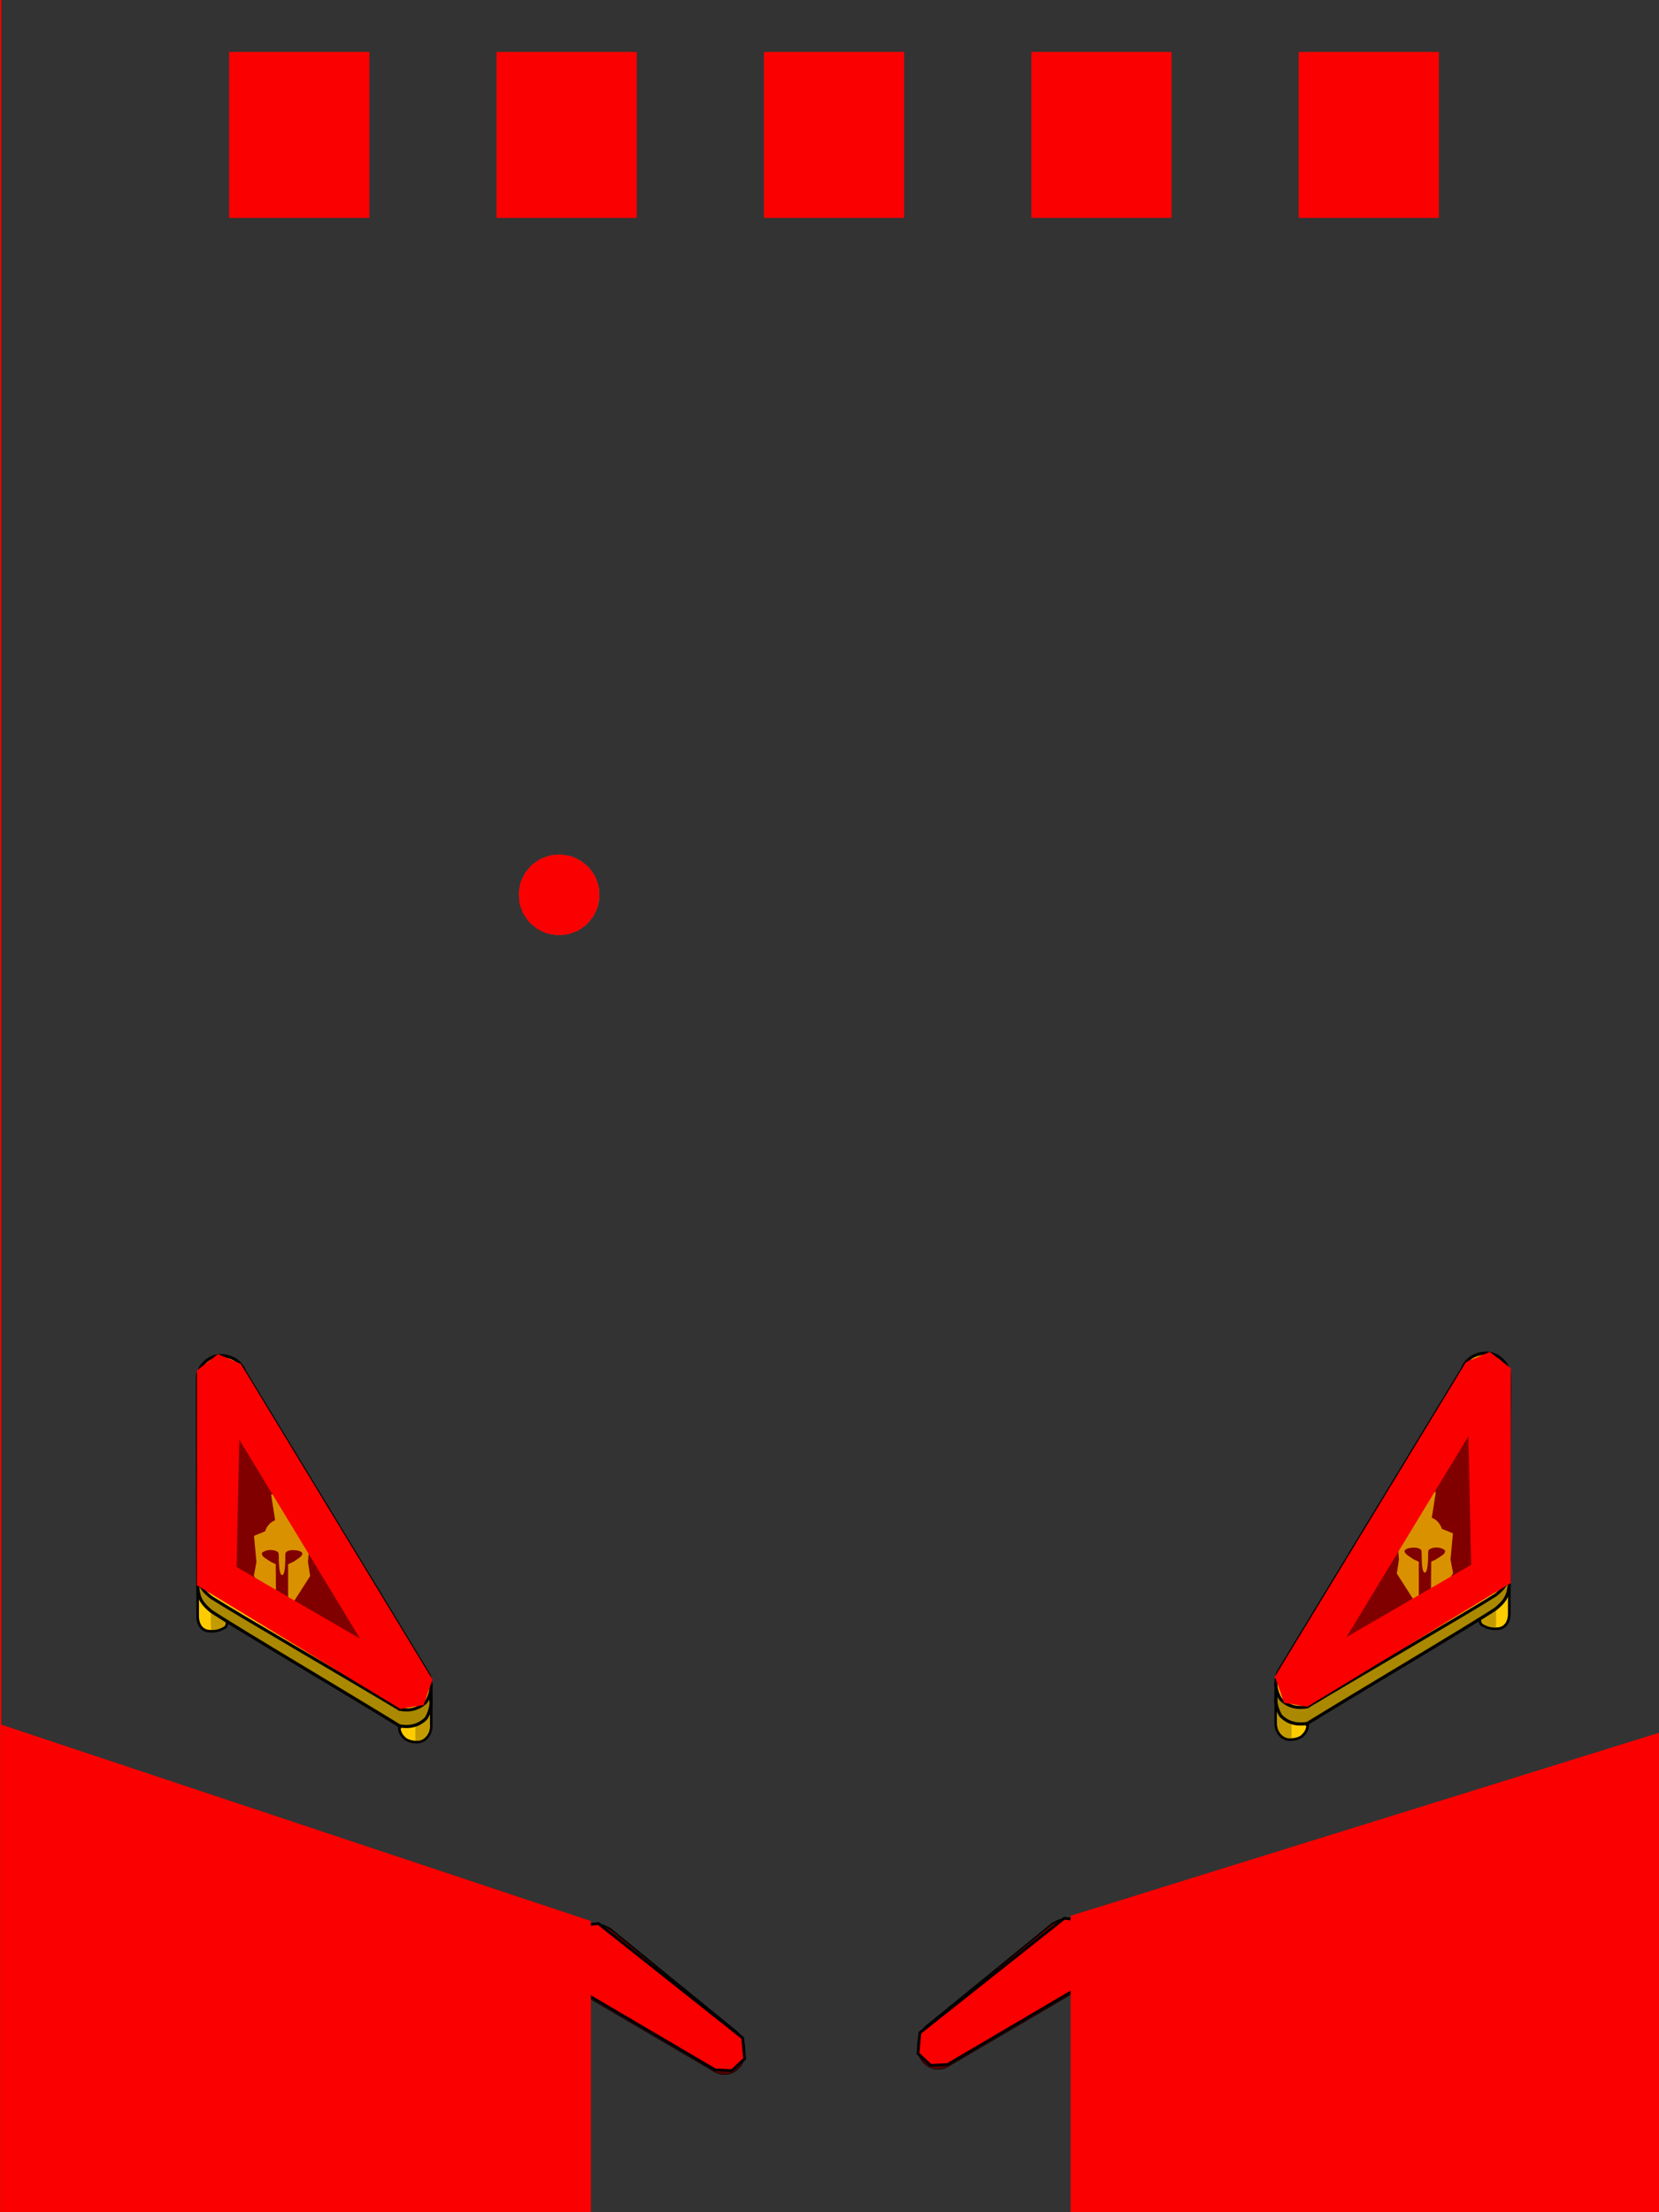 <?xml version="1.0" encoding="UTF-8" standalone="no"?>
<svg
   xmlns:dc="http://purl.org/dc/elements/1.1/"
   xmlns:cc="http://creativecommons.org/ns#"
   xmlns:rdf="http://www.w3.org/1999/02/22-rdf-syntax-ns#"
   xmlns:svg="http://www.w3.org/2000/svg"
   xmlns="http://www.w3.org/2000/svg"
   xmlns:sodipodi="http://sodipodi.sourceforge.net/DTD/sodipodi-0.dtd"
   xmlns:inkscape="http://www.inkscape.org/namespaces/inkscape"
   width="600"
   height="800"
   viewBox="0 0 600 800"
   version="1.1"
   id="svg8"
   inkscape:version="1.0 (4035a4fb49, 2020-05-01)"
   sodipodi:docname="p3.svg">
  <rect x="0" y="0" width="600" height="800" fill="#333333" stroke="none"/>
  <defs
     id="defs2">
    <radialGradient
       gradientUnits="userSpaceOnUse"
       gradientTransform="matrix(-1.348,0,0,-1.366,263.8,247.3)"
       r="78.393"
       cy="103.57"
       cx="117.74"
       id="radialGradient6065">
      <stop
         id="stop1873"
         offset="0"
         stop-opacity="0"
         stop-color="#fff" />
      <stop
         id="stop1875"
         offset=".619"
         stop-opacity="0"
         stop-color="#6c6c6c" />
      <stop
         id="stop1877"
         offset=".699"
         stop-color="#43434f" />
      <stop
         id="stop1879"
         offset=".82"
         stop-opacity="0"
         stop-color="#fff" />
      <stop
         id="stop1881"
         offset="1"
         stop-color="#5d5d5d" />
    </radialGradient>
    <radialGradient
       gradientUnits="userSpaceOnUse"
       gradientTransform="matrix(1.25,0,0,1.149,-265.8,-18.99)"
       r="78.393"
       cy="93.494"
       cx="285.26"
       id="radialGradient6087">
      <stop
         id="stop1884"
         offset="0"
         stop-color="#fff" />
      <stop
         id="stop1886"
         offset=".495"
         stop-color="#fff" />
      <stop
         id="stop1888"
         offset=".624"
         stop-color="#bababa" />
      <stop
         id="stop1890"
         offset=".751" />
      <stop
         id="stop1892"
         offset="1"
         stop-color="#fff" />
    </radialGradient>
    <radialGradient
       gradientUnits="userSpaceOnUse"
       gradientTransform="matrix(1,0,0,0.65,0,52.71)"
       r="83.816"
       cy="150.81"
       cx="205.43"
       id="radialGradient904">
      <stop
         id="stop1927"
         offset="0"
         stop-color="#fca" />
      <stop
         id="stop1929"
         offset="1"
         stop-color="#ffad76" />
    </radialGradient>
    <mask
       id="mask2396"
       maskUnits="userSpaceOnUse">
      <g
         id="g2416">
        <path
           d="M 709.8,258.9 H 610.2 L 660,172.6 Z"
           inkscape:transform-center-y="-14.38"
           style="display:inline;fill:#4e4e4e;fill-opacity:1;stroke:none;stroke-width:0;stroke-linecap:round;stroke-linejoin:round;stop-color:#000000"
           id="path2398" />
        <path
           d="M 736.6,270.9 H 637 l 49.8,-86.3 z"
           inkscape:transform-center-y="-14.38"
           style="fill:#ababab;fill-opacity:1;stroke:none;stroke-width:0;stroke-linecap:round;stroke-linejoin:round;stop-color:#000000"
           id="path2400" />
        <path
           d="m 772.7,260 h -99.6 l 49.8,-86.3 z"
           inkscape:transform-center-y="-14.38"
           style="display:inline;fill:#868686;fill-opacity:1;stroke:none;stroke-width:0;stroke-linecap:round;stroke-linejoin:round;stop-color:#000000"
           id="path2402" />
        <path
           d="m 805.5,284.9 h -99.6 l 49.8,-86.3 z"
           inkscape:transform-center-y="-14.38"
           style="display:inline;fill:#4e4e4e;fill-opacity:1;stroke:none;stroke-width:0;stroke-linecap:round;stroke-linejoin:round;stop-color:#000000"
           id="path2404" />
        <path
           d="m 964.1,265 h -99.6 l 49.8,-86.3 z"
           inkscape:transform-center-y="-14.38"
           style="display:inline;fill:#4e4e4e;fill-opacity:1;stroke:none;stroke-width:0;stroke-linecap:round;stroke-linejoin:round;stop-color:#000000"
           id="path2406" />
        <path
           d="M 844.8,259.2 H 745.2 L 795,172.9 Z"
           inkscape:transform-center-y="-14.38"
           style="display:inline;fill:#868686;fill-opacity:1;stroke:none;stroke-width:0;stroke-linecap:round;stroke-linejoin:round;stop-color:#000000"
           id="path2408" />
        <path
           d="m 903,273.9 h -99.6 l 49.8,-86.3 z"
           inkscape:transform-center-y="-14.38"
           style="display:inline;fill:#ababab;fill-opacity:1;stroke:none;stroke-width:0;stroke-linecap:round;stroke-linejoin:round;stop-color:#000000"
           id="path2410" />
        <path
           d="M 1002,259.3 H 903 L 952.8,173 Z"
           inkscape:transform-center-y="-14.38"
           style="display:inline;fill:#ababab;fill-opacity:1;stroke:none;stroke-width:0;stroke-linecap:round;stroke-linejoin:round;stop-color:#000000"
           id="path2412" />
        <path
           d="m 928.4,262.1 h -99.6 l 49.8,-86.3 z"
           inkscape:transform-center-y="-14.38"
           style="display:inline;fill:#868686;fill-opacity:1;stroke:none;stroke-width:0;stroke-linecap:round;stroke-linejoin:round;stop-color:#000000"
           id="path2414" />
      </g>
    </mask>
    <mask
       maskUnits="userSpaceOnUse"
       id="mask2396-6">
      <g
         id="g2416-2">
        <path
           id="path2398-5"
           style="display:inline;fill:#4e4e4e;fill-opacity:1;stroke:none;stroke-width:0;stroke-linecap:round;stroke-linejoin:round;stop-color:#000000"
           inkscape:transform-center-y="-14.38"
           d="M 709.8,258.9 H 610.2 L 660,172.6 Z" />
        <path
           id="path2400-9"
           style="fill:#ababab;fill-opacity:1;stroke:none;stroke-width:0;stroke-linecap:round;stroke-linejoin:round;stop-color:#000000"
           inkscape:transform-center-y="-14.38"
           d="M 736.6,270.9 H 637 l 49.8,-86.3 z" />
        <path
           id="path2402-7"
           style="display:inline;fill:#868686;fill-opacity:1;stroke:none;stroke-width:0;stroke-linecap:round;stroke-linejoin:round;stop-color:#000000"
           inkscape:transform-center-y="-14.38"
           d="m 772.7,260 h -99.6 l 49.8,-86.3 z" />
        <path
           id="path2404-4"
           style="display:inline;fill:#4e4e4e;fill-opacity:1;stroke:none;stroke-width:0;stroke-linecap:round;stroke-linejoin:round;stop-color:#000000"
           inkscape:transform-center-y="-14.38"
           d="m 805.5,284.9 h -99.6 l 49.8,-86.3 z" />
        <path
           id="path2406-1"
           style="display:inline;fill:#4e4e4e;fill-opacity:1;stroke:none;stroke-width:0;stroke-linecap:round;stroke-linejoin:round;stop-color:#000000"
           inkscape:transform-center-y="-14.38"
           d="m 964.1,265 h -99.6 l 49.8,-86.3 z" />
        <path
           id="path2408-5"
           style="display:inline;fill:#868686;fill-opacity:1;stroke:none;stroke-width:0;stroke-linecap:round;stroke-linejoin:round;stop-color:#000000"
           inkscape:transform-center-y="-14.38"
           d="M 844.8,259.2 H 745.2 L 795,172.9 Z" />
        <path
           id="path2410-6"
           style="display:inline;fill:#ababab;fill-opacity:1;stroke:none;stroke-width:0;stroke-linecap:round;stroke-linejoin:round;stop-color:#000000"
           inkscape:transform-center-y="-14.38"
           d="m 903,273.9 h -99.6 l 49.8,-86.3 z" />
        <path
           id="path2412-6"
           style="display:inline;fill:#ababab;fill-opacity:1;stroke:none;stroke-width:0;stroke-linecap:round;stroke-linejoin:round;stop-color:#000000"
           inkscape:transform-center-y="-14.38"
           d="M 1002,259.3 H 903 L 952.8,173 Z" />
        <path
           id="path2414-2"
           style="display:inline;fill:#868686;fill-opacity:1;stroke:none;stroke-width:0;stroke-linecap:round;stroke-linejoin:round;stop-color:#000000"
           inkscape:transform-center-y="-14.38"
           d="m 928.4,262.1 h -99.6 l 49.8,-86.3 z" />
      </g>
    </mask>
    <mask
       id="mask2396-6-1"
       maskUnits="userSpaceOnUse">
      <g
         id="g2416-2-1">
        <path
           d="M 709.8,258.9 H 610.2 L 660,172.6 Z"
           inkscape:transform-center-y="-14.38"
           style="display:inline;fill:#4e4e4e;fill-opacity:1;stroke:none;stroke-width:0;stroke-linecap:round;stroke-linejoin:round;stop-color:#000000"
           id="path2398-5-6" />
        <path
           d="M 736.6,270.9 H 637 l 49.8,-86.3 z"
           inkscape:transform-center-y="-14.38"
           style="fill:#ababab;fill-opacity:1;stroke:none;stroke-width:0;stroke-linecap:round;stroke-linejoin:round;stop-color:#000000"
           id="path2400-9-4" />
        <path
           d="m 772.7,260 h -99.6 l 49.8,-86.3 z"
           inkscape:transform-center-y="-14.38"
           style="display:inline;fill:#868686;fill-opacity:1;stroke:none;stroke-width:0;stroke-linecap:round;stroke-linejoin:round;stop-color:#000000"
           id="path2402-7-5" />
        <path
           d="m 805.5,284.9 h -99.6 l 49.8,-86.3 z"
           inkscape:transform-center-y="-14.38"
           style="display:inline;fill:#4e4e4e;fill-opacity:1;stroke:none;stroke-width:0;stroke-linecap:round;stroke-linejoin:round;stop-color:#000000"
           id="path2404-4-5" />
        <path
           d="m 964.1,265 h -99.6 l 49.8,-86.3 z"
           inkscape:transform-center-y="-14.38"
           style="display:inline;fill:#4e4e4e;fill-opacity:1;stroke:none;stroke-width:0;stroke-linecap:round;stroke-linejoin:round;stop-color:#000000"
           id="path2406-1-9" />
        <path
           d="M 844.8,259.2 H 745.2 L 795,172.9 Z"
           inkscape:transform-center-y="-14.38"
           style="display:inline;fill:#868686;fill-opacity:1;stroke:none;stroke-width:0;stroke-linecap:round;stroke-linejoin:round;stop-color:#000000"
           id="path2408-5-8" />
        <path
           d="m 903,273.9 h -99.6 l 49.8,-86.3 z"
           inkscape:transform-center-y="-14.38"
           style="display:inline;fill:#ababab;fill-opacity:1;stroke:none;stroke-width:0;stroke-linecap:round;stroke-linejoin:round;stop-color:#000000"
           id="path2410-6-3" />
        <path
           d="M 1002,259.3 H 903 L 952.8,173 Z"
           inkscape:transform-center-y="-14.38"
           style="display:inline;fill:#ababab;fill-opacity:1;stroke:none;stroke-width:0;stroke-linecap:round;stroke-linejoin:round;stop-color:#000000"
           id="path2412-6-2" />
        <path
           d="m 928.4,262.1 h -99.6 l 49.8,-86.3 z"
           inkscape:transform-center-y="-14.38"
           style="display:inline;fill:#868686;fill-opacity:1;stroke:none;stroke-width:0;stroke-linecap:round;stroke-linejoin:round;stop-color:#000000"
           id="path2414-2-3" />
      </g>
    </mask>
  </defs>
  <sodipodi:namedview
     id="base"
     pagecolor="#ffffff"
     bordercolor="#666666"
     borderopacity="1.0"
     inkscape:pageopacity="0.0"
     inkscape:pageshadow="2"
     inkscape:zoom="0.9899"
     inkscape:cx="227.3"
     inkscape:cy="148"
     inkscape:document-units="px"
     inkscape:current-layer="layer2"
     inkscape:document-rotation="0"
     showgrid="false"
     units="px"
     scale-x="1"
     inkscape:window-width="1920"
     inkscape:window-height="1017"
     inkscape:window-x="-8"
     inkscape:window-y="-8"
     inkscape:window-maximized="1"
     inkscape:snap-global="false" />
  <g
     inkscape:label="flipper"
     inkscape:groupmode="layer"
     id="layer1"
     style="display:inline">
    <g
       id="left-flipper"
       transform="matrix(0.588,0,0,0.588,175.8,663)">
      <path
         transform="scale(0.265)"
         d="m 175,309.8 a 75.47,79.04 0 0 0 44.6,61.3 L 527,551.6 a 47.89,50.16 0 0 0 26.1,8.1 47.89,50.16 0 0 0 47.9,-50.1 47.89,50.16 0 0 0 -2,-14.2 47.92,50.16 0 0 1 0.2,4.2 47.92,50.16 0 0 1 -47.9,50.1 47.92,50.16 0 0 1 -26.1,-8.1 L 217.6,361.1 A 75.51,79.04 0 0 1 175,309.8 Z"
         inkscape:label="relief_base flipper"
         style="font-variation-settings:normal;display:inline;opacity:1;vector-effect:none;fill:#800000;fill-opacity:1;fill-rule:evenodd;stroke:#000000;stroke-width:1.134;stroke-linecap:butt;stroke-linejoin:miter;stroke-miterlimit:4;stroke-dasharray:none;stroke-dashoffset:0;stroke-opacity:1;stop-color:#000000;stop-opacity:1"
         id="path1553" />
      <path
         id="path1566"
         style="font-variation-settings:normal;display:inline;opacity:0.353;vector-effect:none;fill:#000000;fill-opacity:1;fill-rule:evenodd;stroke:none;stroke-width:3.779;stroke-linecap:butt;stroke-linejoin:miter;stroke-miterlimit:4;stroke-dasharray:none;stroke-dashoffset:0;stroke-opacity:1;stop-color:#000000;stop-opacity:1"
         inkscape:label="s_base flipper"
         d="m 175,309.8 a 75.47,79.04 0 0 0 44.6,61.3 L 527,551.6 a 47.89,50.16 0 0 0 26.1,8.1 47.89,50.16 0 0 0 47.9,-50.1 47.89,50.16 0 0 0 -2,-14.2 47.92,50.16 0 0 1 0.2,4.2 47.92,50.16 0 0 1 -47.9,50.1 47.92,50.16 0 0 1 -26.1,-8.1 L 217.6,361.1 A 75.51,79.04 0 0 1 175,309.8 Z"
         transform="scale(0.265)" />
      <path
         transform="scale(0.265)"
         inkscape:label="base flipper"
         d="m 247.6,209.6 a 75.51,79.04 0 0 0 -75.4,79.1 75.51,79.04 0 0 0 45.4,72.4 l 307.6,180.5 a 47.92,50.16 0 0 0 26.1,8.1 47.92,50.16 0 0 0 47.9,-50.1 47.92,50.16 0 0 0 -17.5,-38.8 l 0.1,-0.2 -284.9,-232 a 75.51,79.04 0 0 0 -5.7,-4.6 l -2.8,-2.3 -0.1,0.3 a 75.51,79.04 0 0 0 -40.6,-12.4 75.51,79.04 0 0 0 -0.1,0 z"
         style="font-variation-settings:normal;display:inline;opacity:1;vector-effect:none;fill:#800000;fill-opacity:1;fill-rule:evenodd;stroke:#000000;stroke-width:3.78;stroke-linecap:butt;stroke-linejoin:miter;stroke-miterlimit:4;stroke-dasharray:none;stroke-dashoffset:0;stroke-opacity:1;stop-color:#000000;stop-opacity:1"
         id="path1517" />
      <path
         d="m 51.33,73.88 a 12.93,14.3 0.505 0 0 -0.1,1.35 12.93,14.3 0.505 0 0 5.9,12.11 l -0.1,0.14 85.97,50.22 v 0 a 5.84,6.459 0.505 0 0 3.1,1 5.84,6.459 0.505 0 0 5.9,-6.4 5.84,6.459 0.505 0 0 -0.2,-2 5.792,6.446 0 0 1 -5.8,6.4 5.792,6.446 0 0 1 -3.1,-1 v 0.1 L 57.17,86.34 v -0.13 a 12.83,14.28 0 0 1 -5.95,-12.07 12.83,14.28 0 0 1 0,-0.26 z"
         inkscape:label="relief_surbase"
         style="font-variation-settings:normal;display:inline;vector-effect:none;fill:#ffcc00;fill-opacity:1;fill-rule:evenodd;stroke:#000000;stroke-width:0.303;stroke-linecap:butt;stroke-linejoin:miter;stroke-miterlimit:4;stroke-dasharray:none;stroke-dashoffset:0;stroke-opacity:1;stop-color:#000000"
         id="path1546" />
      <path
         id="path1551"
         style="font-variation-settings:normal;display:inline;opacity:0.359;vector-effect:none;fill:#000000;fill-opacity:1;fill-rule:evenodd;stroke:none;stroke-width:0.703;stroke-linecap:butt;stroke-linejoin:miter;stroke-miterlimit:4;stroke-dasharray:none;stroke-dashoffset:0;stroke-opacity:1;stop-color:#000000"
         inkscape:label="s_surbase"
         d="m 51.33,73.88 a 12.93,14.3 0.505 0 0 -0.1,1.35 12.93,14.3 0.505 0 0 5.9,12.11 l -0.1,0.14 85.97,50.22 v 0 a 5.84,6.459 0.505 0 0 3.1,1 5.84,6.459 0.505 0 0 5.9,-6.4 5.84,6.459 0.505 0 0 -0.2,-2 5.792,6.446 0 0 1 -5.8,6.4 5.792,6.446 0 0 1 -3.1,-1 v 0.1 L 57.17,86.34 v -0.13 a 12.83,14.28 0 0 1 -5.95,-12.07 12.83,14.28 0 0 1 0,-0.26 z" />
      <path
         inkscape:label="surbase"
         d="m 64.14,59.88 a 12.83,14.28 0 0 0 -12.83,14.26 12.83,14.28 0 0 0 5.95,12.07 v 0.13 L 143,135.8 v -0.1 a 5.792,6.446 0 0 0 3,1 5.792,6.446 0 0 0 5.9,-6.4 5.792,6.446 0 0 0 -3.4,-5.9 v -0.1 L 72.89,63.66 a 12.83,14.28 0 0 0 -2.51,-2.01 v 0 0 A 12.83,14.28 0 0 0 64.22,59.9 Z"
         style="font-variation-settings:normal;display:inline;vector-effect:none;fill:#ffcc00;fill-opacity:1;fill-rule:evenodd;stroke:#000000;stroke-width:0.7;stroke-linecap:butt;stroke-linejoin:miter;stroke-miterlimit:4;stroke-dasharray:none;stroke-dashoffset:0;stroke-opacity:1;stop-color:#000000"
         id="path1533" />
    </g>
    <g
       transform="matrix(1.12,0,0,1.12,-14.06,444.5)"
       id="left-kicker"
       style="display:inline">
      <path
         d="m 76.38,124.6 v -12.9 l 8.42,2.8 1.12,10.3 c -0.1,1.3 0.26,3.4 -0.91,3.9 -0.46,0.2 -2.05,1.4 -5.06,1.1 -2.85,-0.3 -3.68,-3.1 -3.57,-5.2 z"
         fill="#ffcc00"
         stroke="#000000"
         stroke-dashoffset="2.694"
         stroke-linecap="square"
         stroke-width="0.847"
         id="path4-2" />
      <path
         d="m 151.8,160.3 v -12.9 l -10.1,2.5 -0.2,11.1 c 0,1.3 0.7,2.5 1.7,3.4 1.2,1.2 4,1.4 5,1.1 2.4,-0.6 3.7,-3.1 3.6,-5.2 z"
         fill="#ffcc00"
         stroke="#000000"
         stroke-dashoffset="2.694"
         stroke-linecap="square"
         stroke-width="0.847"
         id="path6-4" />
      <g
         fill="#aa8800"
         id="g14-3">
        <path
           d="m 151.3,155.5 c 0,0.9 0.1,2 0.1,3 -0.1,0.6 0.1,2.6 -0.3,3.7 -0.4,1 -1.4,2.4 -2.6,2.8 -0.3,0.1 -0.6,0.3 -1.8,0.2 0,-1.8 -0.3,-7.1 1,-8.6 0.6,-0.6 1.3,-0.1 2,-0.5 0.4,-0.3 1.1,-0.9 1.6,-0.6"
           opacity="0.709"
           id="path8-8" />
        <path
           d="m 80.64,122.7 c 0.1,0.9 0,1.7 0,2.6 0,1.1 -0.1,3 0.15,4.1 1.07,0.2 3.61,-0.7 4.11,-1.1 0.51,-0.4 1.09,-2 0.1,-3.1 -1.25,-1.3 -2.98,-1 -4.29,-2.5 z"
           opacity="0.709"
           id="path10-2" />
        <path
           d="m 141.6,160.4 c 1.5,0.2 5.2,0.8 8.4,-2.3 0.6,-0.6 2,-3.7 1.7,-5.7 0,-1.4 -0.3,-2.8 -1,-4 L 91.65,48.89 c -0.53,-1.18 -0.82,-2.11 -2.64,-3.73 -1.58,-1.24 -4.38,-1.95 -6.32,-1.61 -3.63,0.65 -6.64,4.25 -6.41,8.05 l 0.18,64.6 c 0.39,3.6 1.93,5.2 4.31,7.2 9.12,6 43.13,26.1 60.83,37 z"
           stroke="#000000"
           stroke-dashoffset="2.694"
           stroke-width="1.012"
           id="path12-1" />
      </g>
      <path
         d="m 141.6,155 c 1.5,0.3 5.2,0.8 8.4,-2.2 0.6,-0.6 2,-3.6 1.7,-5.6 0,-1.4 -0.3,-2.7 -1,-3.9 L 91.65,46.11 c -0.53,-1.15 -0.82,-2.06 -2.64,-3.64 -1.58,-1.21 -4.38,-1.9 -6.32,-1.57 -3.63,0.63 -6.64,4.15 -6.41,7.86 l 0.18,63.14 c 0.39,3.4 1.93,5.1 4.31,7 9.12,5.8 43.13,25.5 60.83,36.1 z"
         fill="#ffcc00"
         stroke="#000000"
         stroke-dashoffset="2.694"
         id="path16-6" />
      <path
         d="m 79.24,111.4 0.1,1 v 0.2 c 0.1,0.3 0.17,0.5 0.29,0.8 0.15,0.3 0.32,0.6 0.52,0.8 0.2,0.3 0.43,0.5 0.67,0.8 0.2,0.1 0.41,0.3 0.63,0.5 l 58.65,34.8 0.2,0.1 c 0.2,0.2 0.4,0.3 0.6,0.4 0.3,0.2 0.6,0.4 0.9,0.5 0.3,0.2 0.6,0.3 1,0.4 0.3,0.1 0.6,0.1 0.9,0.1 0.1,0 0.3,0 0.4,0 0.2,0 0.4,-0.1 0.6,-0.1 0.3,-0.1 0.7,-0.2 1,-0.3 0.3,-0.2 0.6,-0.3 0.8,-0.5 0.3,-0.2 0.6,-0.5 0.8,-0.7 0,-0.1 0.1,-0.1 0.1,-0.1 0.2,-0.3 0.3,-0.5 0.5,-0.7 0.1,-0.3 0.2,-0.6 0.3,-0.9 0.1,-0.3 0.2,-0.7 0.2,-1 0,-0.3 0,-0.6 0,-1 -0.1,-0.3 -0.1,-0.6 -0.2,-1 -0.1,-0.3 -0.2,-0.6 -0.4,-0.9 -0.1,-0.1 -0.1,-0.3 -0.2,-0.4 l -0.3,-0.5 -2.1,-3.4 -1.5,-2.5 -2.1,-3.5 -1.5,-2.5 -1.6,-2.6 -2.1,-3.4 -1.5,-2.6 -2.1,-3.4 -0.5,-0.8 -0.6,-0.9 -0.5,-0.8 -1.5,-2.6 -2.1,-3.4 -1.6,-2.6 -1.5,-2.6 -2.1,-3.4 -1.6,-2.5 -33.04,-54.51 c -0.1,-0.1 -0.1,-0.15 -0.15,-0.22 -0.19,-0.27 -0.42,-0.51 -0.67,-0.71 -0.26,-0.21 -0.54,-0.38 -0.84,-0.53 -0.3,-0.14 -0.62,-0.25 -0.94,-0.34 -0.33,-0.1 -0.66,-0.13 -0.99,-0.16 0,0 -0.1,0 -0.12,0 -0.3,0 -0.59,0 -0.87,0.1 -0.32,0.1 -0.63,0.15 -0.93,0.28 -0.3,0.13 -0.59,0.29 -0.86,0.49 -0.27,0.19 -0.52,0.41 -0.75,0.65 -0.23,0.24 -0.43,0.51 -0.61,0.79 -0.18,0.28 -0.34,0.58 -0.46,0.89 -0.12,0.31 -0.21,0.64 -0.27,0.96 0,0.15 0,0.3 0,0.44 v 0.56 2 1 3 1 3 1 3 1 4 1 3 1 3 1 3 1 3 1 4 1 3 1 3 1 3.01 1 4 1 3 1 0.6 0.4"
         fill="#800000"
         stroke="#000000"
         stroke-dashoffset="2.694"
         stroke-width="0.7"
         id="path18-7" />
      <path
         d="m 107.2,85.68 -1.4,8.27 c 0.6,0.24 2.7,1.27 3.3,3.55 l 3.6,1.52 -0.7,8.38 0.7,4.6 -7.1,11.1 v -14.9 c 0.6,-0.3 1.2,-0.6 1.7,-0.8 0.8,-0.6 3,-1.7 2.9,-2.7 -0.1,-1.2 -5.5,-1.7 -5.5,0.2 -0.1,0.6 0.2,6.6 -1,6.8 -0.8,0 -1,-2.5 -1,-2.9 0,-0.5 -0.1,-0.9 -0.1,-1.5 -0.1,-0.9 0.2,-2.8 -0.4,-3.1 -1,-0.7 -3.17,-0.9 -4.62,0 -0.18,0.1 -0.45,0.2 -0.47,0.5 0,0.8 0.68,1.3 1.21,1.6 0.54,0.4 1.19,0.8 1.68,1.1 0.2,0.2 1.2,0.5 1.6,0.8 l 0.1,15 -7.17,-11.3 0.83,-4.4 -0.78,-8.48 3.58,-1.46 c 0.38,-1.29 1.53,-3 3.24,-3.55 l -1.3,-8.32 c 0.5,-0.1 1.2,-0.15 1.7,-0.19 0.6,0 2.2,-0.11 3.4,0 0.7,0.1 1.5,0.11 2,0.23 z"
         fill="#ffcc00"
         opacity="0.709"
         id="path20-1" />
    </g>
    <g
       id="ball"
       transform="matrix(0.185,0,0,0.185,182.8,304)">
      <circle
         id="circle1899"
         stroke-width="0.303"
         stroke="#b0b0b0"
         fill="url(#radialGradient6087)"
         r="78.24"
         cy="105.8"
         cx="105.1"
         style="fill:url(#radialGradient6087)" />
      <circle
         id="circle1901"
         stroke-width="0.303"
         stroke="#000000"
         fill="url(#radialGradient6065)"
         r="78.24"
         cy="105.8"
         cx="105.1"
         style="fill:url(#radialGradient6065)" />
      <path
         id="path1903"
         opacity="0.205"
         fill="#f2f2f2"
         d="M 33.57,138 A 78.24,78.24 0 0 0 104.7,183.7 78.24,78.24 0 0 0 173,143.6 114.7,77.11 0 0 1 108.7,156.9 114.7,77.11 0 0 1 33.57,138 Z" />
    </g>
    <g
       style="display:inline"
       id="right-kicker"
       transform="matrix(-1.12,0,0,1.12,631.4,443.6)">
      <path
         id="path4-2-6"
         stroke-width="0.847"
         stroke-linecap="square"
         stroke-dashoffset="2.694"
         stroke="#000000"
         fill="#ffcc00"
         d="m 76.38,124.6 v -12.9 l 8.42,2.8 1.12,10.3 c -0.1,1.3 0.26,3.4 -0.91,3.9 -0.46,0.2 -2.05,1.4 -5.06,1.1 -2.85,-0.3 -3.68,-3.1 -3.57,-5.2 z" />
      <path
         id="path6-4-5"
         stroke-width="0.847"
         stroke-linecap="square"
         stroke-dashoffset="2.694"
         stroke="#000000"
         fill="#ffcc00"
         d="m 151.8,160.3 v -12.9 l -10.1,2.5 -0.2,11.1 c 0,1.3 0.7,2.5 1.7,3.4 1.2,1.2 4,1.4 5,1.1 2.4,-0.6 3.7,-3.1 3.6,-5.2 z" />
      <g
         id="g14-3-25"
         fill="#aa8800">
        <path
           id="path8-8-7"
           opacity="0.709"
           d="m 151.3,155.5 c 0,0.9 0.1,2 0.1,3 -0.1,0.6 0.1,2.6 -0.3,3.7 -0.4,1 -1.4,2.4 -2.6,2.8 -0.3,0.1 -0.6,0.3 -1.8,0.2 0,-1.8 -0.3,-7.1 1,-8.6 0.6,-0.6 1.3,-0.1 2,-0.5 0.4,-0.3 1.1,-0.9 1.6,-0.6" />
        <path
           id="path10-2-4"
           opacity="0.709"
           d="m 80.64,122.7 c 0.1,0.9 0,1.7 0,2.6 0,1.1 -0.1,3 0.15,4.1 1.07,0.2 3.61,-0.7 4.11,-1.1 0.51,-0.4 1.09,-2 0.1,-3.1 -1.25,-1.3 -2.98,-1 -4.29,-2.5 z" />
        <path
           id="path12-1-86"
           stroke-width="1.012"
           stroke-dashoffset="2.694"
           stroke="#000000"
           d="m 141.6,160.4 c 1.5,0.2 5.2,0.8 8.4,-2.3 0.6,-0.6 2,-3.7 1.7,-5.7 0,-1.4 -0.3,-2.8 -1,-4 L 91.65,48.89 c -0.53,-1.18 -0.82,-2.11 -2.64,-3.73 -1.58,-1.24 -4.38,-1.95 -6.32,-1.61 -3.63,0.65 -6.64,4.25 -6.41,8.05 l 0.18,64.6 c 0.39,3.6 1.93,5.2 4.31,7.2 9.12,6 43.13,26.1 60.83,37 z" />
      </g>
      <path
         id="path16-6-1"
         stroke-dashoffset="2.694"
         stroke="#000000"
         fill="#ffcc00"
         d="m 141.6,155 c 1.5,0.3 5.2,0.8 8.4,-2.2 0.6,-0.6 2,-3.6 1.7,-5.6 0,-1.4 -0.3,-2.7 -1,-3.9 L 91.65,46.11 c -0.53,-1.15 -0.82,-2.06 -2.64,-3.64 -1.58,-1.21 -4.38,-1.9 -6.32,-1.57 -3.63,0.63 -6.64,4.15 -6.41,7.86 l 0.18,63.14 c 0.39,3.4 1.93,5.1 4.31,7 9.12,5.8 43.13,25.5 60.83,36.1 z" />
      <path
         id="path18-7-6"
         stroke-width="0.7"
         stroke-dashoffset="2.694"
         stroke="#000000"
         fill="#800000"
         d="m 79.24,111.4 0.1,1 v 0.2 c 0.1,0.3 0.17,0.5 0.29,0.8 0.15,0.3 0.32,0.6 0.52,0.8 0.2,0.3 0.43,0.5 0.67,0.8 0.2,0.1 0.41,0.3 0.63,0.5 l 58.65,34.8 0.2,0.1 c 0.2,0.2 0.4,0.3 0.6,0.4 0.3,0.2 0.6,0.4 0.9,0.5 0.3,0.2 0.6,0.3 1,0.4 0.3,0.1 0.6,0.1 0.9,0.1 0.1,0 0.3,0 0.4,0 0.2,0 0.4,-0.1 0.6,-0.1 0.3,-0.1 0.7,-0.2 1,-0.3 0.3,-0.2 0.6,-0.3 0.8,-0.5 0.3,-0.2 0.6,-0.5 0.8,-0.7 0,-0.1 0.1,-0.1 0.1,-0.1 0.2,-0.3 0.3,-0.5 0.5,-0.7 0.1,-0.3 0.2,-0.6 0.3,-0.9 0.1,-0.3 0.2,-0.7 0.2,-1 0,-0.3 0,-0.6 0,-1 -0.1,-0.3 -0.1,-0.6 -0.2,-1 -0.1,-0.3 -0.2,-0.6 -0.4,-0.9 -0.1,-0.1 -0.1,-0.3 -0.2,-0.4 l -0.3,-0.5 -2.1,-3.4 -1.5,-2.5 -2.1,-3.5 -1.5,-2.5 -1.6,-2.6 -2.1,-3.4 -1.5,-2.6 -2.1,-3.4 -0.5,-0.8 -0.6,-0.9 -0.5,-0.8 -1.5,-2.6 -2.1,-3.4 -1.6,-2.6 -1.5,-2.6 -2.1,-3.4 -1.6,-2.5 -33.04,-54.51 c -0.1,-0.1 -0.1,-0.15 -0.15,-0.22 -0.19,-0.27 -0.42,-0.51 -0.67,-0.71 -0.26,-0.21 -0.54,-0.38 -0.84,-0.53 -0.3,-0.14 -0.62,-0.25 -0.94,-0.34 -0.33,-0.1 -0.66,-0.13 -0.99,-0.16 0,0 -0.1,0 -0.12,0 -0.3,0 -0.59,0 -0.87,0.1 -0.32,0.1 -0.63,0.15 -0.93,0.28 -0.3,0.13 -0.59,0.29 -0.86,0.49 -0.27,0.19 -0.52,0.41 -0.75,0.65 -0.23,0.24 -0.43,0.51 -0.61,0.79 -0.18,0.28 -0.34,0.58 -0.46,0.89 -0.12,0.31 -0.21,0.64 -0.27,0.96 0,0.15 0,0.3 0,0.44 v 0.56 2 1 3 1 3 1 3 1 4 1 3 1 3 1 3 1 3 1 4 1 3 1 3 1 3.01 1 4 1 3 1 0.6 0.4" />
      <path
         id="path20-1-45"
         opacity="0.709"
         fill="#ffcc00"
         d="m 107.2,85.68 -1.4,8.27 c 0.6,0.24 2.7,1.27 3.3,3.55 l 3.6,1.52 -0.7,8.38 0.7,4.6 -7.1,11.1 v -14.9 c 0.6,-0.3 1.2,-0.6 1.7,-0.8 0.8,-0.6 3,-1.7 2.9,-2.7 -0.1,-1.2 -5.5,-1.7 -5.5,0.2 -0.1,0.6 0.2,6.6 -1,6.8 -0.8,0 -1,-2.5 -1,-2.9 0,-0.5 -0.1,-0.9 -0.1,-1.5 -0.1,-0.9 0.2,-2.8 -0.4,-3.1 -1,-0.7 -3.17,-0.9 -4.62,0 -0.18,0.1 -0.45,0.2 -0.47,0.5 0,0.8 0.68,1.3 1.21,1.6 0.54,0.4 1.19,0.8 1.68,1.1 0.2,0.2 1.2,0.5 1.6,0.8 l 0.1,15 -7.17,-11.3 0.83,-4.4 -0.78,-8.48 3.58,-1.46 c 0.38,-1.29 1.53,-3 3.24,-3.55 l -1.3,-8.32 c 0.5,-0.1 1.2,-0.15 1.7,-0.19 0.6,0 2.2,-0.11 3.4,0 0.7,0.1 1.5,0.11 2,0.23 z" />
    </g>
    <g
       transform="matrix(-0.588,0,0,0.588,425.5,661.1)"
       id="right-flipper"
       style="display:inline">
      <path
         id="path1553-2"
         style="font-variation-settings:normal;display:inline;opacity:1;vector-effect:none;fill:#800000;fill-opacity:1;fill-rule:evenodd;stroke:#000000;stroke-width:1.134;stroke-linecap:butt;stroke-linejoin:miter;stroke-miterlimit:4;stroke-dasharray:none;stroke-dashoffset:0;stroke-opacity:1;stop-color:#000000;stop-opacity:1"
         inkscape:label="relief_base flipper"
         d="m 175,309.8 a 75.47,79.04 0 0 0 44.6,61.3 L 527,551.6 a 47.89,50.16 0 0 0 26.1,8.1 47.89,50.16 0 0 0 47.9,-50.1 47.89,50.16 0 0 0 -2,-14.2 47.92,50.16 0 0 1 0.2,4.2 47.92,50.16 0 0 1 -47.9,50.1 47.92,50.16 0 0 1 -26.1,-8.1 L 217.6,361.1 A 75.51,79.04 0 0 1 175,309.8 Z"
         transform="scale(0.265)" />
      <path
         transform="scale(0.265)"
         d="m 175,309.8 a 75.47,79.04 0 0 0 44.6,61.3 L 527,551.6 a 47.89,50.16 0 0 0 26.1,8.1 47.89,50.16 0 0 0 47.9,-50.1 47.89,50.16 0 0 0 -2,-14.2 47.92,50.16 0 0 1 0.2,4.2 47.92,50.16 0 0 1 -47.9,50.1 47.92,50.16 0 0 1 -26.1,-8.1 L 217.6,361.1 A 75.51,79.04 0 0 1 175,309.8 Z"
         inkscape:label="s_base flipper"
         style="font-variation-settings:normal;display:inline;opacity:0.353;vector-effect:none;fill:#000000;fill-opacity:1;fill-rule:evenodd;stroke:none;stroke-width:3.779;stroke-linecap:butt;stroke-linejoin:miter;stroke-miterlimit:4;stroke-dasharray:none;stroke-dashoffset:0;stroke-opacity:1;stop-color:#000000;stop-opacity:1"
         id="path1566-5" />
      <path
         id="path1517-7"
         style="font-variation-settings:normal;display:inline;opacity:1;vector-effect:none;fill:#800000;fill-opacity:1;fill-rule:evenodd;stroke:#000000;stroke-width:3.78;stroke-linecap:butt;stroke-linejoin:miter;stroke-miterlimit:4;stroke-dasharray:none;stroke-dashoffset:0;stroke-opacity:1;stop-color:#000000;stop-opacity:1"
         d="m 247.6,209.6 a 75.51,79.04 0 0 0 -75.4,79.1 75.51,79.04 0 0 0 45.4,72.4 l 307.6,180.5 a 47.92,50.16 0 0 0 26.1,8.1 47.92,50.16 0 0 0 47.9,-50.1 47.92,50.16 0 0 0 -17.5,-38.8 l 0.1,-0.2 -284.9,-232 a 75.51,79.04 0 0 0 -5.7,-4.6 l -2.8,-2.3 -0.1,0.3 a 75.51,79.04 0 0 0 -40.6,-12.4 75.51,79.04 0 0 0 -0.1,0 z"
         inkscape:label="base flipper"
         transform="scale(0.265)" />
      <path
         id="path1546-3"
         style="font-variation-settings:normal;display:inline;vector-effect:none;fill:#ffcc00;fill-opacity:1;fill-rule:evenodd;stroke:#000000;stroke-width:0.303;stroke-linecap:butt;stroke-linejoin:miter;stroke-miterlimit:4;stroke-dasharray:none;stroke-dashoffset:0;stroke-opacity:1;stop-color:#000000"
         inkscape:label="relief_surbase"
         d="m 51.33,73.88 a 12.93,14.3 0.505 0 0 -0.1,1.35 12.93,14.3 0.505 0 0 5.9,12.11 l -0.1,0.14 85.97,50.22 v 0 a 5.84,6.459 0.505 0 0 3.1,1 5.84,6.459 0.505 0 0 5.9,-6.4 5.84,6.459 0.505 0 0 -0.2,-2 5.792,6.446 0 0 1 -5.8,6.4 5.792,6.446 0 0 1 -3.1,-1 v 0.1 L 57.17,86.34 v -0.13 a 12.83,14.28 0 0 1 -5.95,-12.07 12.83,14.28 0 0 1 0,-0.26 z" />
      <path
         d="m 51.33,73.88 a 12.93,14.3 0.505 0 0 -0.1,1.35 12.93,14.3 0.505 0 0 5.9,12.11 l -0.1,0.14 85.97,50.22 v 0 a 5.84,6.459 0.505 0 0 3.1,1 5.84,6.459 0.505 0 0 5.9,-6.4 5.84,6.459 0.505 0 0 -0.2,-2 5.792,6.446 0 0 1 -5.8,6.4 5.792,6.446 0 0 1 -3.1,-1 v 0.1 L 57.17,86.34 v -0.13 a 12.83,14.28 0 0 1 -5.95,-12.07 12.83,14.28 0 0 1 0,-0.26 z"
         inkscape:label="s_surbase"
         style="font-variation-settings:normal;display:inline;opacity:0.359;vector-effect:none;fill:#000000;fill-opacity:1;fill-rule:evenodd;stroke:none;stroke-width:0.703;stroke-linecap:butt;stroke-linejoin:miter;stroke-miterlimit:4;stroke-dasharray:none;stroke-dashoffset:0;stroke-opacity:1;stop-color:#000000"
         id="path1551-59" />
      <path
         id="path1533-1"
         style="font-variation-settings:normal;display:inline;vector-effect:none;fill:#ffcc00;fill-opacity:1;fill-rule:evenodd;stroke:#000000;stroke-width:0.7;stroke-linecap:butt;stroke-linejoin:miter;stroke-miterlimit:4;stroke-dasharray:none;stroke-dashoffset:0;stroke-opacity:1;stop-color:#000000"
         d="m 64.14,59.88 a 12.83,14.28 0 0 0 -12.83,14.26 12.83,14.28 0 0 0 5.95,12.07 v 0.13 L 143,135.8 v -0.1 a 5.792,6.446 0 0 0 3,1 5.792,6.446 0 0 0 5.9,-6.4 5.792,6.446 0 0 0 -3.4,-5.9 v -0.1 L 72.89,63.66 a 12.83,14.28 0 0 0 -2.51,-2.01 v 0 0 A 12.83,14.28 0 0 0 64.22,59.9 Z"
         inkscape:label="surbase" />
    </g>
  </g>
  <g
     inkscape:groupmode="layer"
     id="layer2"
     inkscape:label="colliders"
     style="display:inline">
    <path
       style="fill:#fb0000;fill-opacity:1;stroke:#000000;stroke-width:1px;stroke-linecap:butt;stroke-linejoin:miter;stroke-opacity:1"
       d="m 205.4,700.2 5,-3.9 6,-0.7 52.2,41.4 0.7,7.5 -4.6,4.3 -6.1,-0.3 -52.9,-31.1 -3.9,-7.9 z"
       id="left-flipper.collider" />
    <path
       sodipodi:type="star"
       style="fill:#fb0000;fill-opacity:1;stroke:none;stroke-width:0;stroke-linecap:round;stroke-linejoin:round;stop-color:#000000"
       id="ball.collider"
       sodipodi:sides="24"
       sodipodi:cx="202.2"
       sodipodi:cy="323.6"
       sodipodi:r1="14.63"
       sodipodi:r2="14.51"
       sodipodi:arg1="0.5644"
       sodipodi:arg2="0.6953"
       inkscape:flatsided="true"
       inkscape:rounded="0"
       inkscape:randomized="0"
       d="m 214.6,331.4 -2.5,3 -3.1,2.2 -3.6,1.3 -3.8,0.3 -3.8,-0.6 -3.4,-1.6 -3,-2.5 -2.2,-3.1 -1.3,-3.6 -0.3,-3.8 0.6,-3.8 1.6,-3.4 2.5,-3 3.1,-2.2 3.6,-1.3 3.8,-0.3 3.8,0.6 3.4,1.6 3,2.5 2.2,3.1 1.3,3.6 0.3,3.8 -0.6,3.8 z"
       inkscape:transform-center-x="-0.02613"
       inkscape:transform-center-y="0.03841" />
    <path
       id="wall-3.collider"
       style="fill:#fb0000;fill-opacity:1;stroke:none;stroke-width:0;stroke-linecap:round;stroke-linejoin:round;stop-color:#000000"
       d="M 0.505,623.7 213.7,694.7 V 800.5 H 0.505 Z"
       sodipodi:nodetypes="ccccc" />
    <path
       id="right-flipper.collider"
       d="m 395.9,698.3 -5,-3.9 -6,-0.7 -52.2,41.4 -0.7,7.5 4.6,4.3 6.1,-0.3 52.9,-31.1 3.9,-7.9 z"
       style="display:inline;fill:#fb0000;fill-opacity:1;stroke:#000000;stroke-width:1px;stroke-linecap:butt;stroke-linejoin:miter;stroke-opacity:1" />
    <path
       sodipodi:nodetypes="ccccc"
       d="M 600.4,626.5 387.2,692.8 V 800.3 H 600.4 Z"
       style="display:inline;fill:#fb0000;fill-opacity:1;stroke:none;stroke-width:0;stroke-linecap:round;stroke-linejoin:round;stop-color:#000000"
       id="wall-6.collider" />
    <path
       id="wall-10.collider"
       style="fill:#fb0000;fill-opacity:1;stroke:none;stroke-width:0;stroke-linecap:round;stroke-linejoin:round;stop-color:#000000"
       d="M -44.29,-75 H 634.3 V 0 H -44.29 Z" />
    <path
       d="M -73.8,-0.299 H 0.465 V 803.4 H -73.8 Z"
       style="display:inline;fill:#fb0000;fill-opacity:1;stroke:none;stroke-width:0;stroke-linecap:round;stroke-linejoin:round;stop-color:#000000"
       id="wall-9.collider" />
    <path
       id="wall-11.collider"
       style="display:inline;fill:#fb0000;fill-opacity:1;stroke:none;stroke-width:0;stroke-linecap:round;stroke-linejoin:round;stop-color:#000000"
       d="m 600,0 h 74.3 V 803.6 H 600 Z" />
    <path
       style="fill:#fb0000;fill-opacity:1;stroke:none;stroke-width:1px;stroke-linecap:butt;stroke-linejoin:miter;stroke-opacity:1"
       d="M 87.12,493.3 156.6,607.7 141.4,611 79.02,508.2 Z"
       id="left-kicker.collider"
       sodipodi:nodetypes="ccccc" />
    <path
       sodipodi:nodetypes="ccccc"
       id="right-kicker.collider"
       d="m 530.3,492.4 -69.5,114.4 15.2,3.3 62.4,-102.8 z"
       style="display:inline;fill:#fb0000;fill-opacity:1;stroke:none;stroke-width:1px;stroke-linecap:butt;stroke-linejoin:miter;stroke-opacity:1" />
    <path
       style="fill:#fb0000;fill-opacity:1;stroke:none;stroke-width:1px;stroke-linecap:butt;stroke-linejoin:miter;stroke-opacity:1"
       d="m 87.12,493.2 -8.3,-3.5 -7.6,5.9 v 77.7 l 14.2,-0.1 z"
       id="wall-12.collider" />
    <path
       style="fill:#fb0000;fill-opacity:1;stroke:none;stroke-width:1px;stroke-linecap:butt;stroke-linejoin:miter;stroke-opacity:1"
       d="m 71.12,573.2 73.68,44.8 8.4,-1.4 3.1,-8.9 -73.28,-42.5 z"
       id="wall-13.collider" />
    <path
       id="wall-15.collider"
       d="m 530.5,492.4 8.3,-3.5 7.6,5.9 v 77.7 l -14.2,-0.1 z"
       style="display:inline;fill:#fb0000;fill-opacity:1;stroke:none;stroke-width:1px;stroke-linecap:butt;stroke-linejoin:miter;stroke-opacity:1" />
    <path
       id="wall-14.collider"
       d="m 546.5,572.4 -73.7,44.8 -8.4,-1.4 -3.1,-8.9 73.3,-42.5 z"
       style="display:inline;fill:#fb0000;fill-opacity:1;stroke:none;stroke-width:1px;stroke-linecap:butt;stroke-linejoin:miter;stroke-opacity:1" />
    <path
       d="M 82.85,18.78 H 133.6 V 78.79 H 82.85 Z"
       style="display:inline;fill:#fb0000;fill-opacity:1;stroke:none;stroke-linecap:round;stroke-linejoin:round;stop-color:#000000"
       id="enemy-1.collider" />
    <path
       d="m 179.6,18.78 h 50.7 v 60.01 h -50.7 z"
       style="display:inline;fill:#fb0000;fill-opacity:1;stroke:none;stroke-linecap:round;stroke-linejoin:round;stop-color:#000000"
       id="enemy-2.collider" />
    <path
       d="M 276.3,18.78 H 327 v 60.01 h -50.7 z"
       style="display:inline;fill:#fb0000;fill-opacity:1;stroke:none;stroke-linecap:round;stroke-linejoin:round;stop-color:#000000"
       id="enemy-3.collider" />
    <path
       d="m 373,18.78 h 50.7 V 78.79 H 373 Z"
       style="display:inline;fill:#fb0000;fill-opacity:1;stroke:none;stroke-linecap:round;stroke-linejoin:round;stop-color:#000000"
       id="enemy-4.collider" />
    <path
       d="m 469.7,18.78 h 50.7 v 60.01 h -50.7 z"
       style="display:inline;fill:#fb0000;fill-opacity:1;stroke:none;stroke-linecap:round;stroke-linejoin:round;stop-color:#000000"
       id="enemy-5.collider" />
    <path
       id="boss.collider"
       style="display:inline;fill:#fb0000;fill-opacity:1;stroke:none;stroke-width:1.638;stroke-linecap:round;stroke-linejoin:round;stop-color:#000000"
       d="m 260.1,-176.4 h 83.1 v 98.26 h -83.1 z" />
  </g>
</svg>
